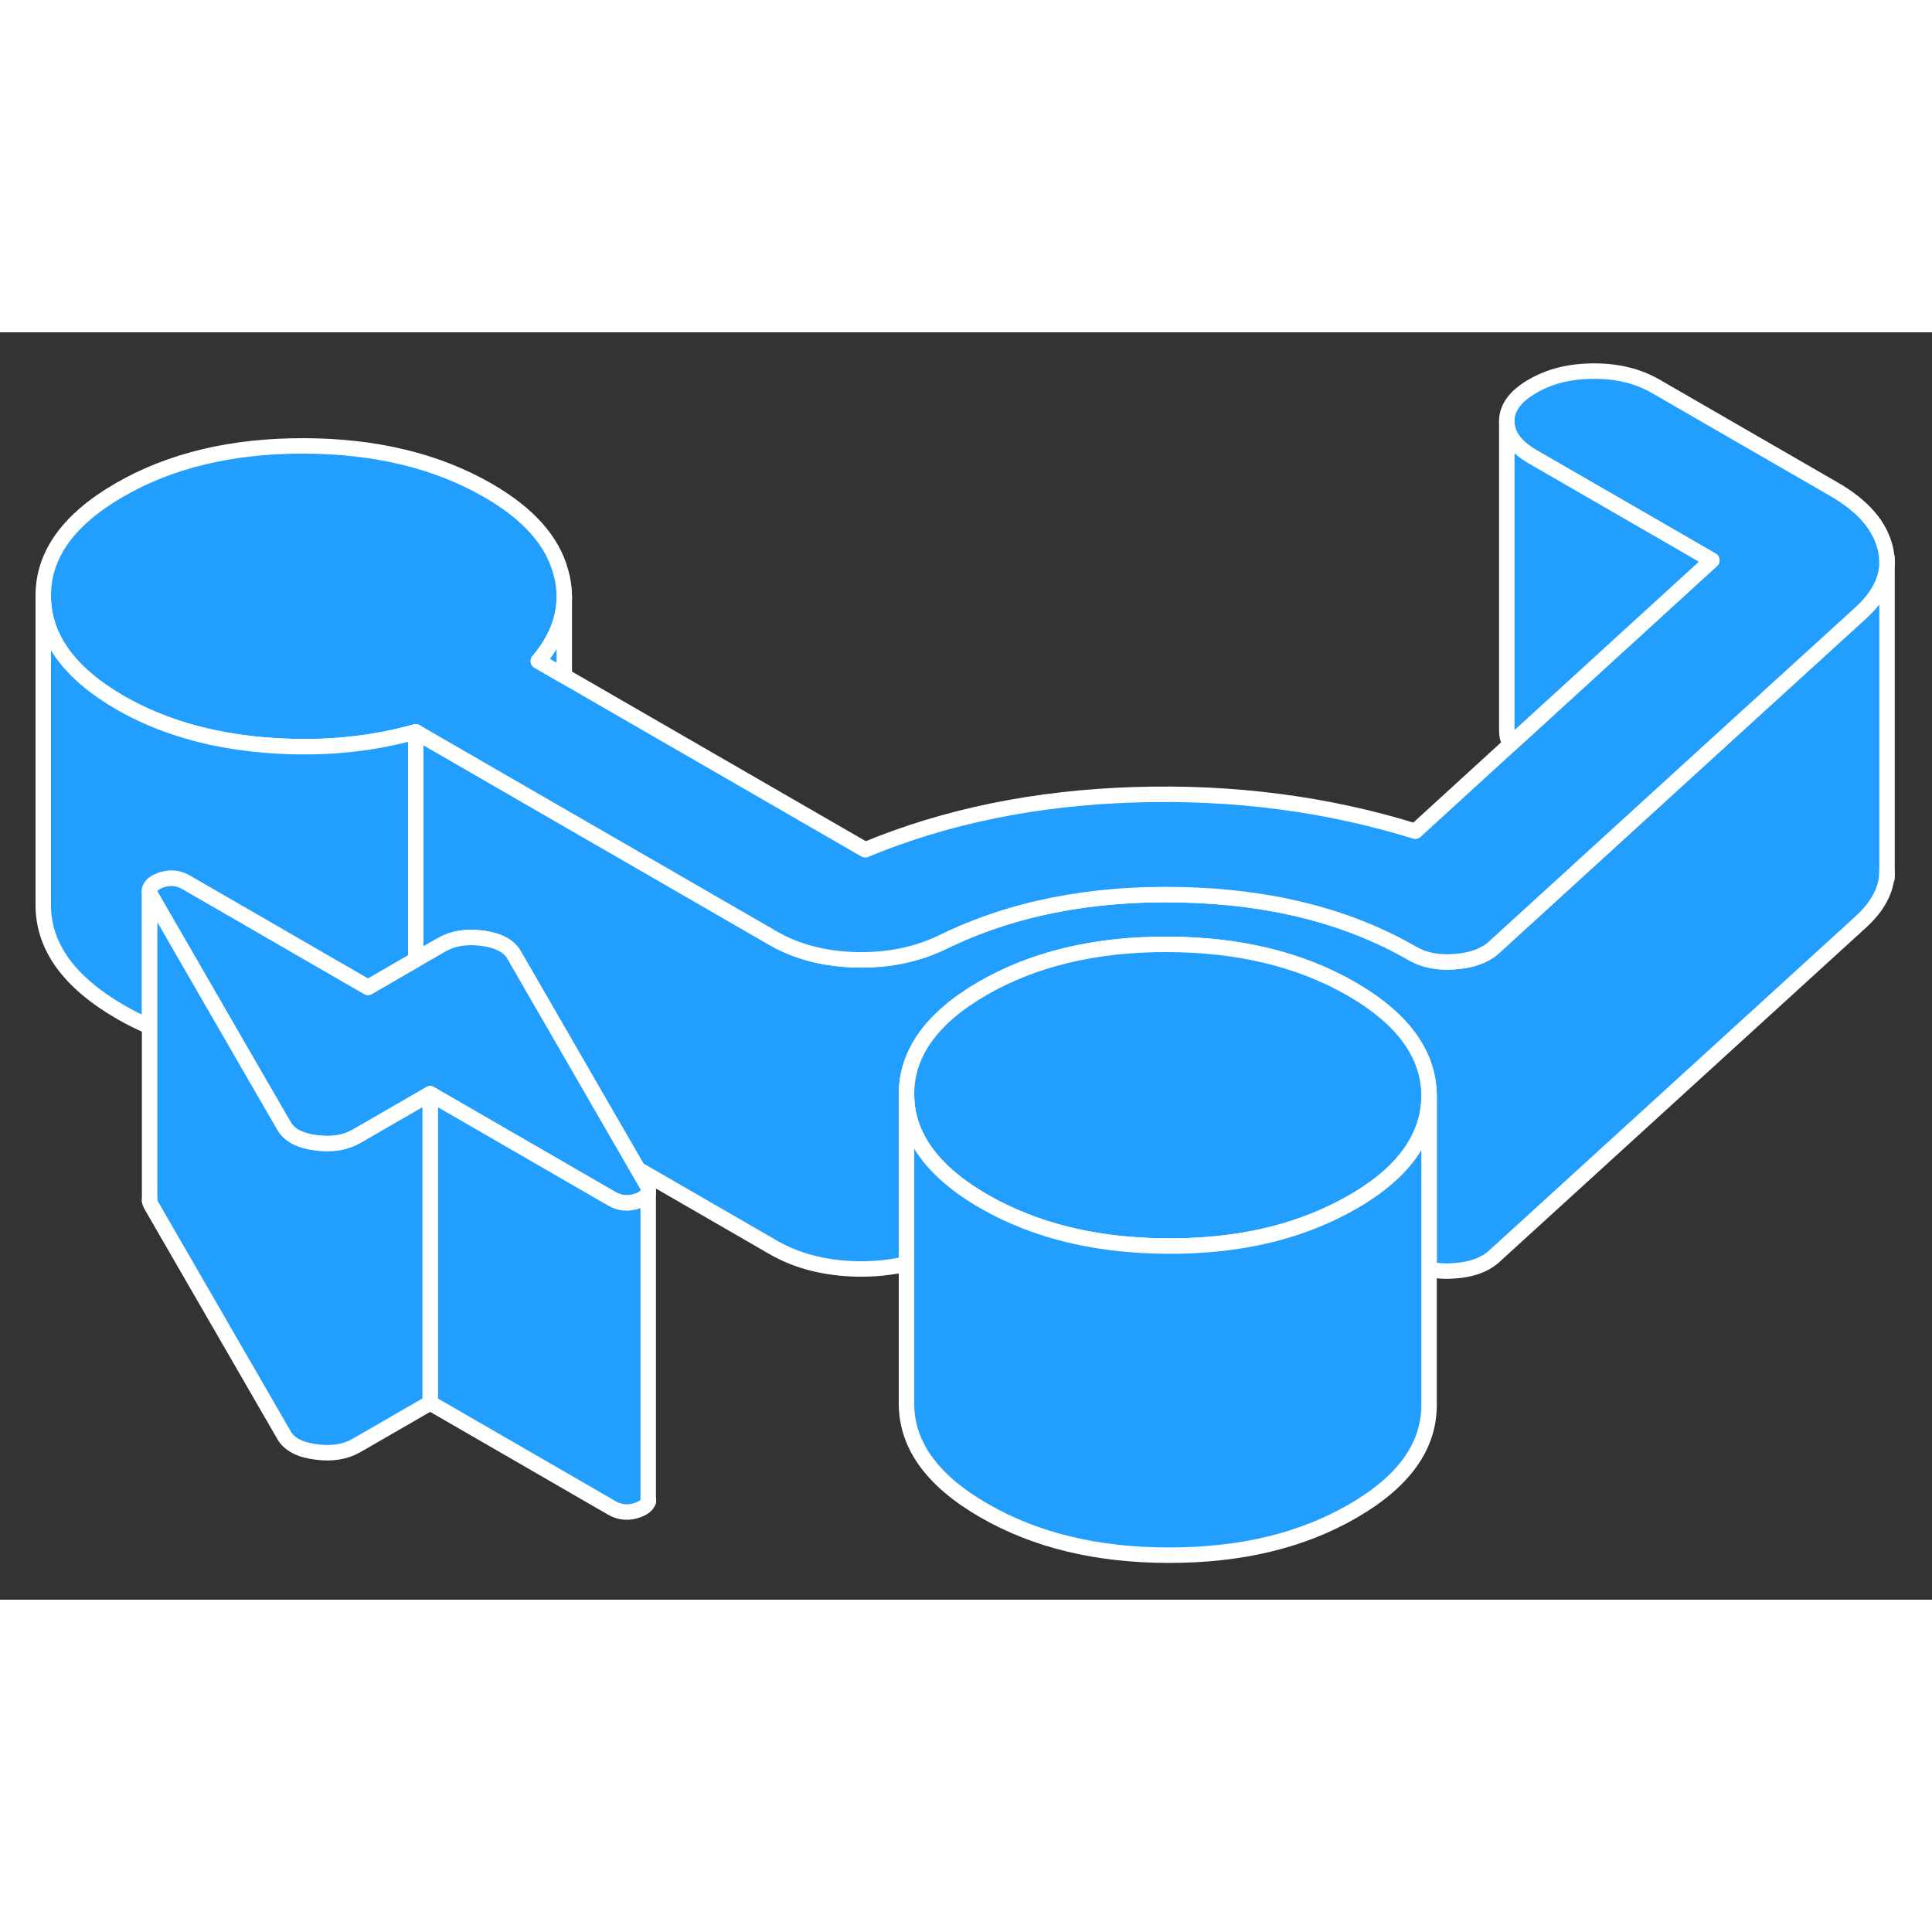 <svg width="48" height="48" viewBox="0 0 125 82" fill="#229EFF" xmlns="http://www.w3.org/2000/svg" stroke-width="1px" stroke-linecap="round" stroke-linejoin="round"><rect x="0" y="0" width="125" height="82" fill="#333333" stroke="none"/><path d="M122.089 14.87V34.87C122.089 36.05 121.499 37.16 120.329 38.21L96.579 59.87C95.989 60.36 95.159 60.65 94.099 60.72C93.499 60.77 92.95 60.73 92.46 60.61V49.39C92.439 46.71 90.769 44.41 87.45 42.49C84.12 40.57 80.139 39.61 75.499 39.6C70.859 39.59 66.889 40.54 63.579 42.45C60.279 44.36 58.639 46.65 58.649 49.33V60.27C57.629 60.52 56.559 60.62 55.419 60.6C53.369 60.55 51.569 60.09 50.039 59.21L41.26 54.14L33.249 40.27C32.91 39.69 32.23 39.34 31.2 39.2C30.169 39.07 29.299 39.21 28.569 39.63L26.899 40.59V25.85L36.51 31.4L50.039 39.21C51.569 40.09 53.369 40.55 55.419 40.6C57.479 40.64 59.33 40.26 60.98 39.46C65.409 37.29 70.539 36.26 76.379 36.39C82.209 36.51 87.219 37.78 91.409 40.2C92.139 40.62 93.039 40.8 94.099 40.72C95.159 40.65 95.989 40.36 96.579 39.87L105.51 31.72L111.659 26.11L120.329 18.21C121.499 17.16 122.089 16.05 122.089 14.87Z" stroke="white" stroke-linejoin="round"/><path d="M92.46 49.39V49.41C92.46 50.31 92.269 51.17 91.889 51.98C91.159 53.58 89.71 55.01 87.52 56.27C86.69 56.75 85.809 57.17 84.889 57.53C82.169 58.6 79.079 59.13 75.609 59.12C72.129 59.12 69.019 58.57 66.289 57.49C65.369 57.13 64.49 56.71 63.66 56.23C61.599 55.04 60.179 53.71 59.389 52.23C58.899 51.32 58.66 50.35 58.65 49.33C58.639 46.65 60.279 44.36 63.579 42.45C66.889 40.54 70.86 39.59 75.5 39.6C80.14 39.61 84.12 40.57 87.45 42.49C90.769 44.41 92.439 46.71 92.46 49.39Z" stroke="white" stroke-linejoin="round"/><path d="M92.46 49.41V69.39C92.469 72.07 90.829 74.36 87.519 76.27C84.219 78.18 80.249 79.13 75.609 79.12C70.969 79.12 66.979 78.15 63.659 76.23C60.329 74.31 58.659 72.01 58.649 69.33V49.33C58.659 50.35 58.899 51.32 59.389 52.23C60.179 53.71 61.599 55.04 63.659 56.23C64.489 56.71 65.369 57.13 66.289 57.49C69.019 58.57 72.129 59.11 75.609 59.12C79.079 59.13 82.169 58.6 84.889 57.53C85.809 57.17 86.689 56.75 87.519 56.27C89.71 55.01 91.159 53.58 91.889 51.98C92.269 51.17 92.46 50.31 92.46 49.41Z" stroke="white" stroke-linejoin="round"/><path d="M41.94 55.6V55.64C41.88 55.86 41.66 56.05 41.29 56.19C40.69 56.41 40.13 56.37 39.6 56.07L27.83 49.27L23.07 52.02C22.34 52.44 21.46 52.58 20.44 52.44C19.41 52.31 18.73 51.95 18.39 51.38L15.59 46.54L9.76 36.44C9.71 36.33 9.68 36.24 9.68 36.14C9.68 35.86 9.91 35.63 10.35 35.46C10.95 35.23 11.51 35.27 12.04 35.58L23.81 42.38L26.9 40.59L28.57 39.63C29.3 39.21 30.17 39.07 31.2 39.2C32.23 39.34 32.91 39.69 33.25 40.27L41.26 54.14L41.88 55.21C41.94 55.35 41.97 55.48 41.94 55.6Z" stroke="white" stroke-linejoin="round"/><path d="M122.089 14.87C122.089 16.05 121.499 17.16 120.329 18.21L111.659 26.11L105.509 31.72L96.579 39.87C95.989 40.36 95.159 40.65 94.099 40.72C93.039 40.8 92.139 40.62 91.409 40.2C87.219 37.78 82.209 36.51 76.379 36.39C70.539 36.26 65.409 37.29 60.979 39.46C59.329 40.26 57.479 40.64 55.419 40.6C53.369 40.55 51.569 40.09 50.039 39.21L36.509 31.4L26.899 25.85C23.789 26.72 20.479 27 16.969 26.69C13.449 26.38 10.399 25.47 7.799 23.98C4.479 22.06 2.809 19.76 2.799 17.08C2.779 14.4 4.429 12.11 7.729 10.2C11.029 8.29 15.009 7.34 19.649 7.35C24.289 7.36 28.269 8.32 31.589 10.24C34.189 11.74 35.749 13.5 36.289 15.53C36.439 16.06 36.509 16.57 36.509 17.08V17.12C36.509 18.57 35.949 19.95 34.829 21.27L36.509 22.24L55.979 33.48C61.199 31.31 67.009 30.12 73.409 29.92C79.809 29.72 85.859 30.51 91.569 32.28L97.709 26.67L102.209 22.56L110.759 14.75L99.189 8.07C98.059 7.42 97.489 6.65 97.489 5.77C97.479 4.89 98.039 4.13 99.169 3.48C100.289 2.83 101.609 2.51 103.139 2.51C104.669 2.51 105.989 2.84 107.119 3.49L118.689 10.17C120.549 11.25 121.649 12.53 121.989 14.02C122.049 14.31 122.089 14.59 122.089 14.87Z" stroke="white" stroke-linejoin="round"/><path d="M122.089 35.32V34.87" stroke="white" stroke-linejoin="round"/><path d="M122.089 14.87V14.59" stroke="white" stroke-linejoin="round"/><path d="M110.759 14.75L102.209 22.56L97.709 26.67C97.559 26.39 97.489 26.09 97.489 25.77V5.77C97.489 6.65 98.059 7.42 99.189 8.07L110.759 14.75Z" stroke="white" stroke-linejoin="round"/><path d="M26.899 25.85V40.59L23.809 42.38L12.039 35.58C11.509 35.27 10.949 35.23 10.349 35.46C9.909 35.63 9.679 35.86 9.679 36.14V44.92C9.029 44.64 8.399 44.33 7.799 43.98C4.479 42.06 2.809 39.76 2.799 37.08V17.08C2.809 19.76 4.479 22.06 7.799 23.98C10.399 25.47 13.449 26.38 16.969 26.69C20.479 27 23.789 26.72 26.899 25.85Z" stroke="white" stroke-linejoin="round"/><path d="M36.509 17.12V22.24L34.829 21.27C35.949 19.95 36.509 18.57 36.509 17.12Z" stroke="white" stroke-linejoin="round"/><path d="M41.949 75.43V75.61C41.899 75.85 41.679 76.04 41.289 76.19C40.689 76.41 40.129 76.37 39.599 76.07L27.829 69.27V49.27L39.599 56.07C40.129 56.37 40.689 56.41 41.289 56.19C41.659 56.05 41.879 55.86 41.939 55.64V75.43H41.949Z" stroke="white" stroke-linejoin="round"/><path d="M41.949 75.64V75.61" stroke="white" stroke-linejoin="round"/><path d="M27.83 49.27V69.27L23.07 72.02C22.34 72.44 21.46 72.58 20.44 72.44C19.41 72.31 18.73 71.95 18.39 71.38L9.76 56.44C9.71 56.33 9.68 56.24 9.68 56.14V36.14C9.68 36.24 9.71 36.33 9.76 36.44L15.59 46.54L18.39 51.38C18.73 51.95 19.41 52.31 20.44 52.44C21.46 52.58 22.34 52.44 23.07 52.02L27.83 49.27Z" stroke="white" stroke-linejoin="round"/><path d="M9.68 56.19V56.14" stroke="white" stroke-linejoin="round"/><path d="M9.68 36.14V36.05" stroke="white" stroke-linejoin="round"/></svg>